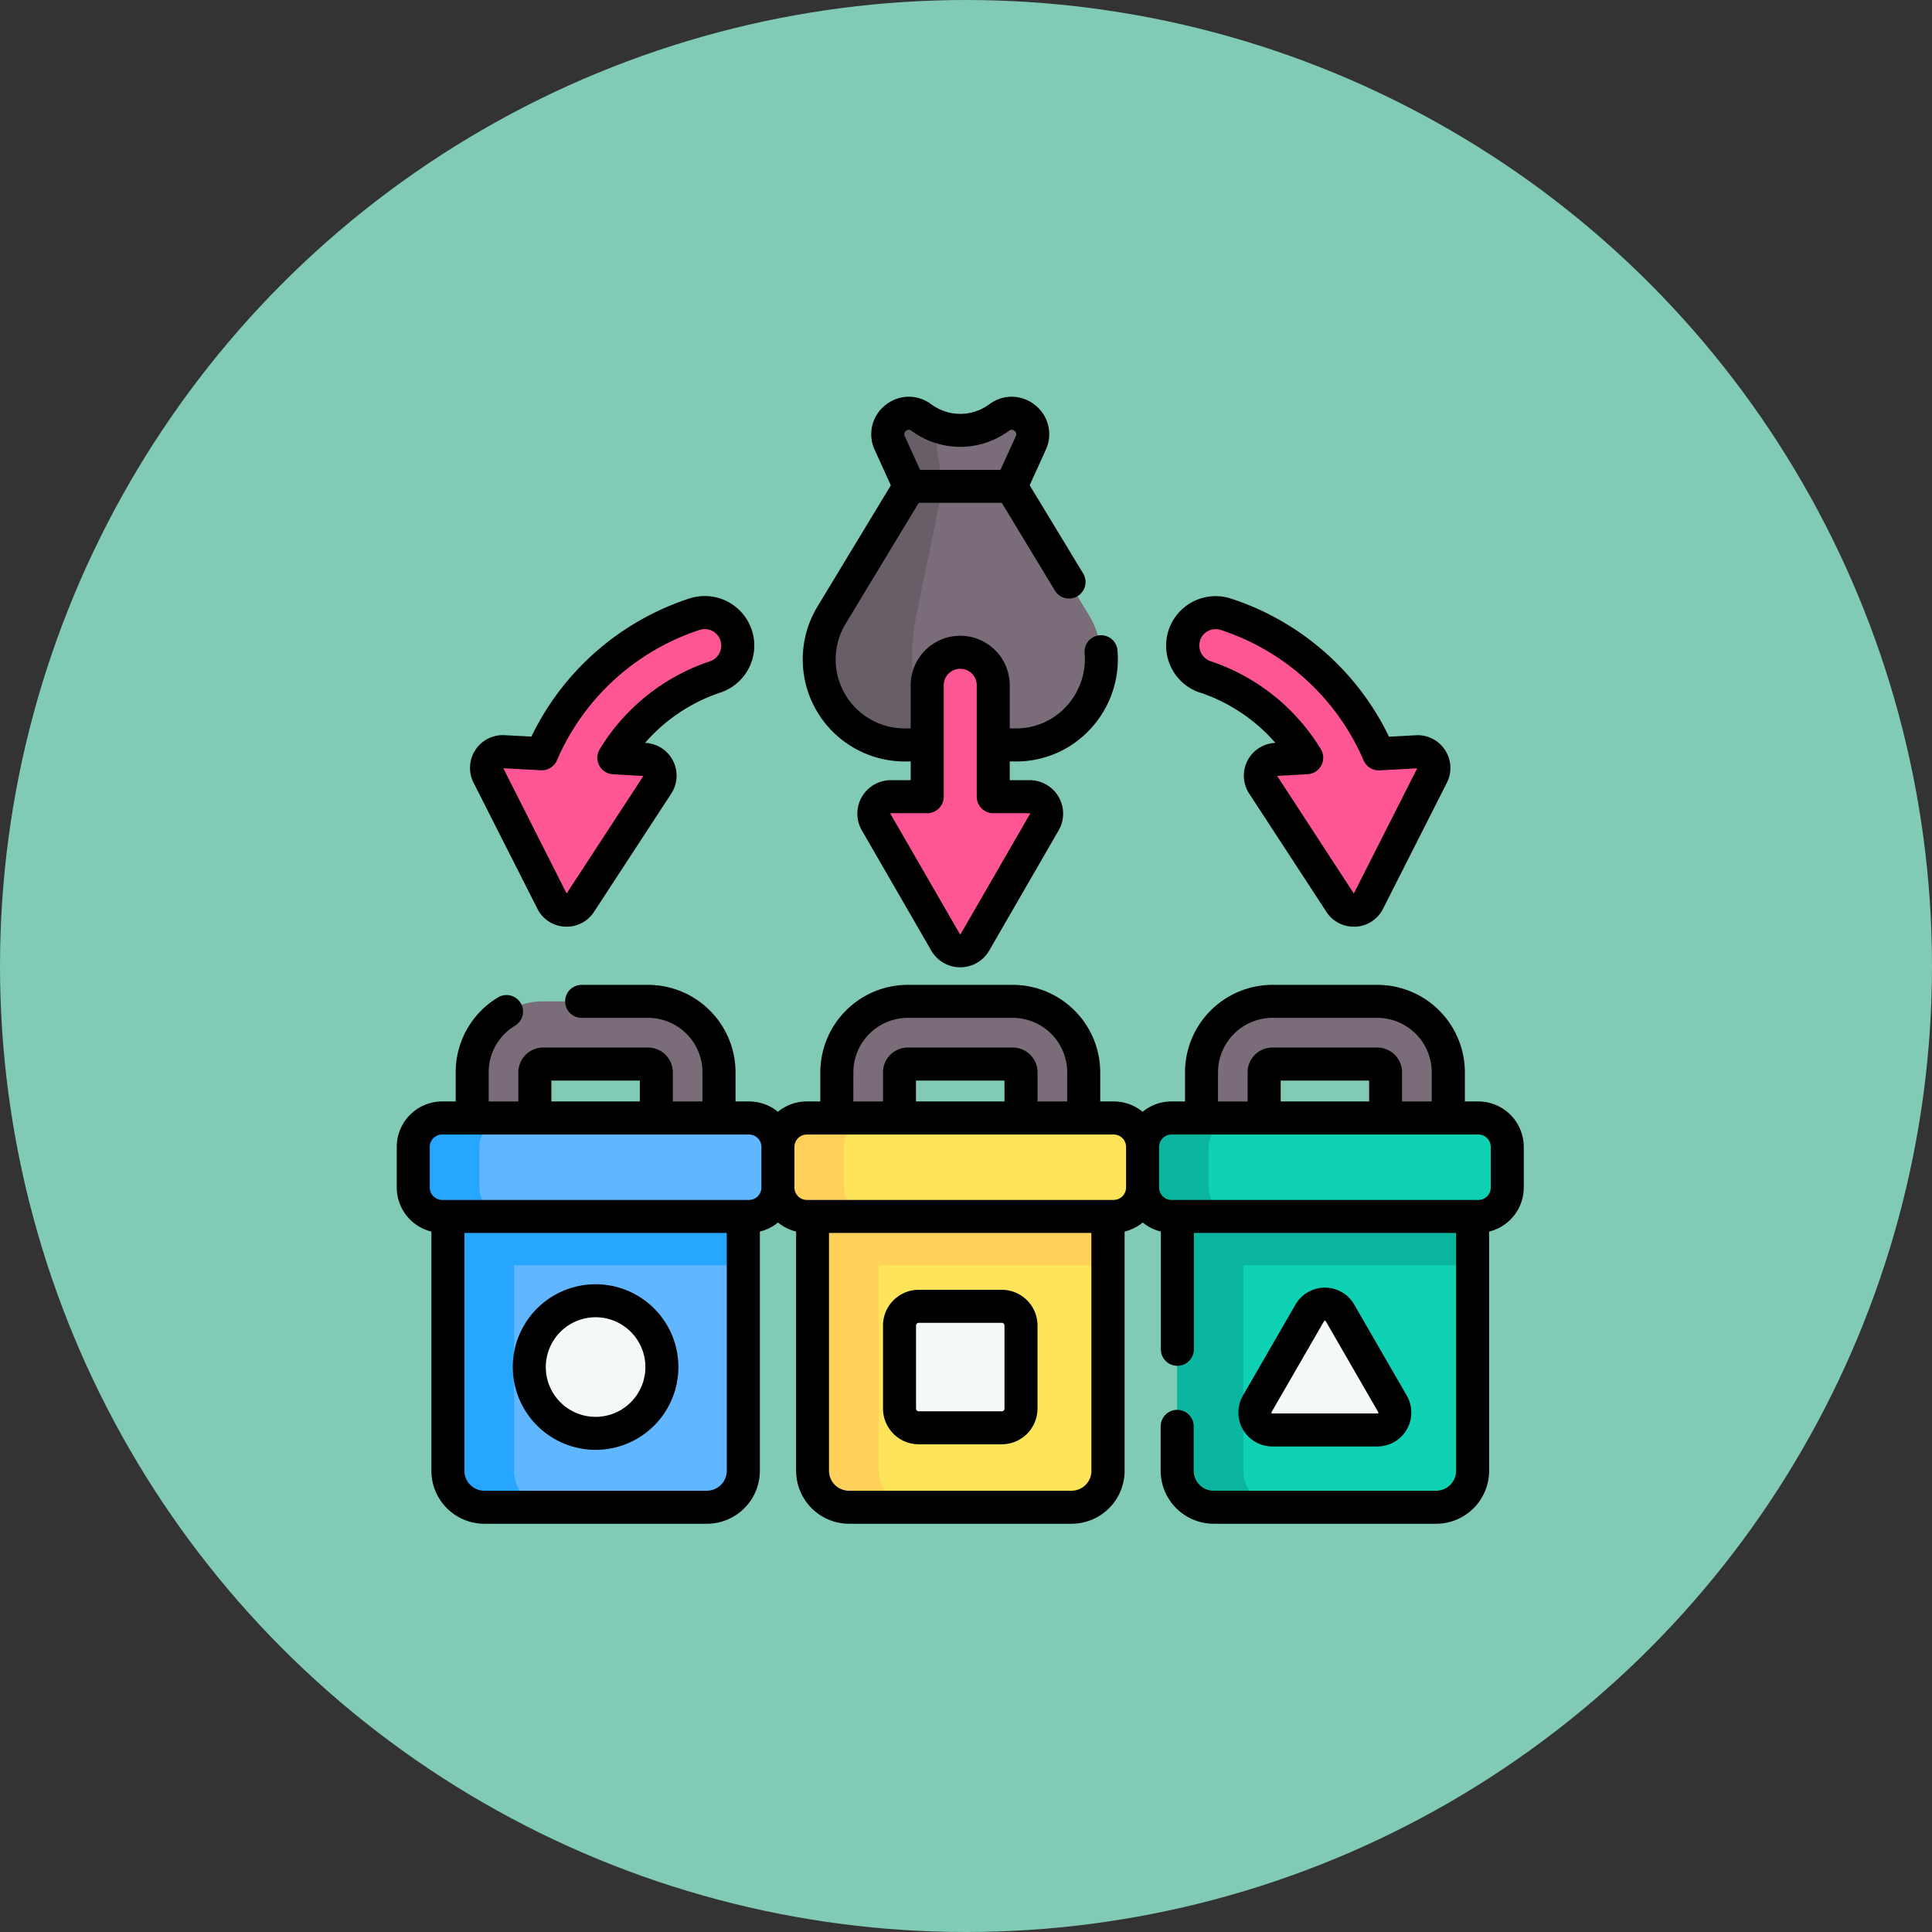 <svg xmlns="http://www.w3.org/2000/svg" width="112" height="112" viewBox="0 0 112 112"><rect x="0" y="0" width="112" height="112" fill="#333333" stroke="none"/><g transform="translate(-324 -11034)"><circle cx="56" cy="56" r="56" transform="translate(324 11034)" fill="#80cab6"/><g transform="translate(347 11056.999)"><g transform="translate(0.957 0.958)"><g transform="translate(4.247 11.553)"><path d="M44.583,114.778l-3.7-7.305a.942.942,0,0,1,.892-1.366l2.2.121a14.658,14.658,0,0,1,8.845-8.089,1.914,1.914,0,0,1,1.216,3.63,10.861,10.861,0,0,0-5.878,4.688l1.791.1a.942.942,0,0,1,.737,1.455l-4.477,6.856A.942.942,0,0,1,44.583,114.778Z" transform="translate(-40.78 -98.039)" fill="#fe5694"/><path d="M367.838,114.778l3.7-7.305a.942.942,0,0,0-.892-1.366l-2.2.121a14.658,14.658,0,0,0-8.845-8.089,1.914,1.914,0,0,0-1.216,3.63,10.861,10.861,0,0,1,5.878,4.688l-1.791.1a.942.942,0,0,0-.737,1.455l4.477,6.856A.942.942,0,0,0,367.838,114.778Z" transform="translate(-316.715 -98.039)" fill="#fe5694"/></g><path d="M40.363,352.87v14.746a2.114,2.114,0,0,1-2.113,2.113h-12.9a2.113,2.113,0,0,1-2.113-2.113V352.87l8.561-2.853Z" transform="translate(-21.232 -306.31)" fill="#60b7ff"/><path d="M40.363,352.87v2.83H23.24v-2.83l8.561-2.853Z" transform="translate(-21.231 -306.31)" fill="#26a6fe"/><path d="M46.755,285.631H36.079a1.817,1.817,0,0,1-1.817-1.817v-5.022a4.119,4.119,0,0,1,4.115-4.115h6.081a4.119,4.119,0,0,1,4.115,4.115v5.022A1.817,1.817,0,0,1,46.755,285.631ZM37.9,282h7.042v-3.2a.481.481,0,0,0-.481-.481H38.377a.481.481,0,0,0-.481.481Z" transform="translate(-30.847 -240.585)" fill="#7a6d79"/><path d="M29.19,369.73H25.353a2.114,2.114,0,0,1-2.113-2.114V352.87l8.561-2.853-4.724,2.853v14.745A2.114,2.114,0,0,0,29.19,369.73Z" transform="translate(-21.232 -306.31)" fill="#26a6fe"/><path d="M26.963,333.361H9.177A1.677,1.677,0,0,1,7.5,331.684v-2.353a1.677,1.677,0,0,1,1.677-1.677H26.963a1.677,1.677,0,0,1,1.677,1.677v2.353A1.677,1.677,0,0,1,26.963,333.361Z" transform="translate(-7.5 -286.801)" fill="#60b7ff"/><path d="M13.014,333.354H9.177A1.676,1.676,0,0,1,7.5,331.677v-2.353a1.677,1.677,0,0,1,1.677-1.678h3.837a1.678,1.678,0,0,0-1.677,1.678v2.353A1.677,1.677,0,0,0,13.014,333.354Z" transform="translate(-7.5 -286.794)" fill="#26a6fe"/><path d="M206.027,352.869l-8.562-2.854-8.562,2.853v14.746a2.114,2.114,0,0,0,2.114,2.114h12.9a2.114,2.114,0,0,0,2.114-2.114Z" transform="translate(-165.755 -306.309)" fill="#fee45a"/><path d="M206.03,352.87v2.83H188.907v-2.83l8.561-2.853Z" transform="translate(-165.759 -306.31)" fill="#ffd15b"/><path d="M194.857,369.73H191.02a2.114,2.114,0,0,1-2.113-2.114V352.87l8.561-2.853-4.724,2.853v14.745A2.114,2.114,0,0,0,194.857,369.73Z" transform="translate(-165.759 -306.31)" fill="#ffd15b"/><path d="M212.421,285.631H201.745a1.817,1.817,0,0,1-1.817-1.817v-5.022a4.119,4.119,0,0,1,4.115-4.115h6.081a4.119,4.119,0,0,1,4.115,4.115v5.022A1.817,1.817,0,0,1,212.421,285.631ZM203.562,282H210.6v-3.2a.481.481,0,0,0-.481-.481h-6.081a.481.481,0,0,0-.481.481Z" transform="translate(-175.373 -240.585)" fill="#7a6d79"/><path d="M192.63,333.361H174.844a1.677,1.677,0,0,1-1.677-1.677v-2.353a1.677,1.677,0,0,1,1.677-1.677H192.63a1.677,1.677,0,0,1,1.677,1.677v2.353A1.677,1.677,0,0,1,192.63,333.361Z" transform="translate(-152.027 -286.801)" fill="#fee45a"/><path d="M178.681,333.354h-3.837a1.676,1.676,0,0,1-1.677-1.677v-2.353a1.677,1.677,0,0,1,1.677-1.678h3.837A1.678,1.678,0,0,0,177,329.324v2.353A1.677,1.677,0,0,0,178.681,333.354Z" transform="translate(-152.027 -286.794)" fill="#ffd15b"/><path d="M371.693,352.869l-8.562-2.853-8.562,2.853v14.746a2.114,2.114,0,0,0,2.114,2.114h12.9a2.114,2.114,0,0,0,2.114-2.114Z" transform="translate(-310.281 -306.309)" fill="#0ed2b3"/><path d="M371.7,352.87v2.83H354.573v-2.83l8.561-2.853Z" transform="translate(-310.285 -306.31)" fill="#0ab69f"/><path d="M360.523,369.73h-3.837a2.114,2.114,0,0,1-2.113-2.114V352.87l8.561-2.853-4.724,2.853v14.745A2.114,2.114,0,0,0,360.523,369.73Z" transform="translate(-310.285 -306.31)" fill="#0ab69f"/><path d="M378.088,285.631H367.412a1.817,1.817,0,0,1-1.817-1.817v-5.022a4.119,4.119,0,0,1,4.115-4.115h6.081a4.119,4.119,0,0,1,4.115,4.115v5.022A1.817,1.817,0,0,1,378.088,285.631ZM369.229,282h7.042v-3.2a.481.481,0,0,0-.481-.481H369.71a.481.481,0,0,0-.481.481Z" transform="translate(-319.9 -240.585)" fill="#7a6d79"/><path d="M358.3,333.361H340.511a1.677,1.677,0,0,1-1.677-1.677v-2.353a1.677,1.677,0,0,1,1.677-1.677H358.3a1.677,1.677,0,0,1,1.677,1.677v2.353A1.677,1.677,0,0,1,358.3,333.361Z" transform="translate(-296.554 -286.801)" fill="#0ed2b3"/><path d="M344.347,333.354H340.51a1.676,1.676,0,0,1-1.677-1.677v-2.353a1.677,1.677,0,0,1,1.677-1.678h3.837a1.678,1.678,0,0,0-1.677,1.678v2.353A1.677,1.677,0,0,0,344.347,333.354Z" transform="translate(-296.553 -286.794)" fill="#0ab69f"/><g transform="translate(6.726 51.448)"><circle cx="3.844" cy="3.844" r="3.844" fill="#f5f8f9"/><path d="M234.335,413.214h-4.814a1.114,1.114,0,0,0-1.114,1.114v4.814a1.114,1.114,0,0,0,1.114,1.114h4.814a1.114,1.114,0,0,0,1.114-1.114v-4.814A1.114,1.114,0,0,0,234.335,413.214Z" transform="translate(-206.944 -412.891)" fill="#f5f8f9"/><path d="M393.056,412.728,390.01,418a1.01,1.01,0,0,0,.874,1.514h6.092A1.01,1.01,0,0,0,397.85,418l-3.046-5.276A1.01,1.01,0,0,0,393.056,412.728Z" transform="translate(-347.807 -412.027)" fill="#f5f8f9"/></g><g transform="translate(23.527)"><path d="M207.515,19.2,203,11.741l1.143-2.512a1.217,1.217,0,0,0-1.835-1.48,3.769,3.769,0,0,1-4.505,0,1.217,1.217,0,0,0-1.835,1.48l1.143,2.512L192.6,19.2a4.961,4.961,0,0,0,4.244,7.53h6.428A4.961,4.961,0,0,0,207.515,19.2Z" transform="translate(-191.874 -7.5)" fill="#7a6d79"/><path d="M198.964,26.738h-2.118a4.962,4.962,0,0,1-4.245-7.53l4.513-7.456-1.143-2.513a1.222,1.222,0,0,1,1.113-1.728,1.2,1.2,0,0,1,.723.248,3.767,3.767,0,0,0,.857.479,3.26,3.26,0,0,0,0,1l.389,2.513-1.538,7.456C196.836,22.514,197.647,26.738,198.964,26.738Z" transform="translate(-191.876 -7.509)" fill="#685e68"/></g><path d="M219.847,118v6.458h-2.11a.982.982,0,0,0-.851,1.474l4.024,6.969a.982.982,0,0,0,1.7,0l4.025-6.969a.983.983,0,0,0-.851-1.474h-2.11V118a1.914,1.914,0,1,0-3.828,0Z" transform="translate(-190.051 -102.233)" fill="#fe5694"/></g><g transform="translate(0 0.001)"><path d="M37.177,108.662a1.88,1.88,0,0,0,1.59,1.038c.036,0,.072,0,.108,0a1.878,1.878,0,0,0,1.586-.861l4.477-6.856a1.9,1.9,0,0,0-1.486-2.934l-.038,0a10,10,0,0,1,4.376-2.922,2.871,2.871,0,1,0-1.823-5.445,15.51,15.51,0,0,0-9.138,8L35.275,98.6a1.9,1.9,0,0,0-1.8,2.754Zm.2-8.027a.959.959,0,0,0,.93-.573A13.631,13.631,0,0,1,46.574,92.5a.957.957,0,1,1,.608,1.815,11.881,11.881,0,0,0-6.393,5.1.957.957,0,0,0,.766,1.451l1.765.1-4.449,6.812L35.2,100.516Z" transform="translate(-29.023 -78.981)"/><path d="M351.529,96.129A10,10,0,0,1,355.9,99.05l-.038,0a1.9,1.9,0,0,0-1.486,2.934l4.477,6.856a1.878,1.878,0,0,0,1.586.861l.108,0a1.879,1.879,0,0,0,1.59-1.038l3.7-7.305a1.9,1.9,0,0,0-1.8-2.754l-1.554.085a15.51,15.51,0,0,0-9.138-8,2.871,2.871,0,1,0-1.823,5.445Zm0-3.026a.957.957,0,0,1,1.211-.6,13.63,13.63,0,0,1,8.272,7.563.957.957,0,0,0,.93.573l2.177-.119-3.676,7.258L356,100.962l1.765-.1a.957.957,0,0,0,.766-1.451,11.881,11.881,0,0,0-6.393-5.1.957.957,0,0,1-.6-1.211Z" transform="translate(-304.961 -78.981)"/><path d="M62.7,273.94h-.78v-1.689a5.077,5.077,0,0,0-5.072-5.071h-6.08a5.077,5.077,0,0,0-5.071,5.071v1.689h-.781a2.622,2.622,0,0,0-1.677.6,2.622,2.622,0,0,0-1.677-.6h-.781v-1.689a5.077,5.077,0,0,0-5.071-5.071H29.626a5.077,5.077,0,0,0-5.071,5.071v1.689h-.781a2.621,2.621,0,0,0-1.677.6,2.622,2.622,0,0,0-1.677-.6h-.781v-1.689a5.077,5.077,0,0,0-5.071-5.071H10.72a.957.957,0,1,0,0,1.914h3.847a3.16,3.16,0,0,1,3.157,3.157v1.689H16.005v-1.689a1.439,1.439,0,0,0-1.438-1.437H8.487a1.439,1.439,0,0,0-1.438,1.437v1.689H5.329v-1.689a3.142,3.142,0,0,1,1.511-2.693.957.957,0,1,0-1-1.631,5.044,5.044,0,0,0-2.422,4.323v1.689h-.78A2.637,2.637,0,0,0,0,276.574v2.353a2.637,2.637,0,0,0,2.008,2.556v13.867a3.074,3.074,0,0,0,3.071,3.071h12.9a3.074,3.074,0,0,0,3.071-3.071V281.482a2.626,2.626,0,0,0,1.051-.526,2.627,2.627,0,0,0,1.051.526v13.867a3.074,3.074,0,0,0,3.071,3.071h12.9a3.074,3.074,0,0,0,3.071-3.071V281.482a2.628,2.628,0,0,0,1.051-.526,2.627,2.627,0,0,0,1.051.526v6.825a.957.957,0,0,0,1.914,0v-6.746H61.411V295.35a1.157,1.157,0,0,1-1.156,1.156h-12.9A1.157,1.157,0,0,1,46.2,295.35v-2.576a.957.957,0,0,0-1.914,0v2.576a3.074,3.074,0,0,0,3.07,3.07h12.9a3.074,3.074,0,0,0,3.07-3.07V281.483a2.637,2.637,0,0,0,2.008-2.556v-2.353A2.637,2.637,0,0,0,62.7,273.94Zm-15.09-1.689a3.16,3.16,0,0,1,3.157-3.157h6.08A3.161,3.161,0,0,1,60,272.251v1.689h-1.72v-1.689a1.439,1.439,0,0,0-1.438-1.437h-6.08a1.439,1.439,0,0,0-1.438,1.437v1.689H47.609Zm8.761,1.689H51.242v-1.211h5.128Zm-29.9-1.689a3.16,3.16,0,0,1,3.157-3.157h6.082a3.16,3.16,0,0,1,3.157,3.157v1.689h-1.72v-1.689a1.438,1.438,0,0,0-1.437-1.437H29.626a1.438,1.438,0,0,0-1.437,1.437v1.689h-1.72Zm8.761,1.689H30.1v-1.211H35.23ZM8.963,272.728h5.128v1.211H8.963Zm10.169,22.621a1.158,1.158,0,0,1-1.157,1.157H5.079a1.158,1.158,0,0,1-1.157-1.157V281.561h15.21Zm1.288-15.7H2.634a.721.721,0,0,1-.72-.72v-2.353a.721.721,0,0,1,.72-.72H20.42a.721.721,0,0,1,.72.72v2.353a.721.721,0,0,1-.72.72Zm19.852,15.7a1.158,1.158,0,0,1-1.157,1.157h-12.9a1.158,1.158,0,0,1-1.157-1.157V281.561h15.21v13.789Zm1.288-15.7H23.774a.721.721,0,0,1-.72-.72v-2.353a.721.721,0,0,1,.72-.72H41.56a.721.721,0,0,1,.72.72v2.353A.721.721,0,0,1,41.56,279.647Zm21.86-.72a.721.721,0,0,1-.72.72H44.914a.721.721,0,0,1-.72-.72v-2.353a.721.721,0,0,1,.72-.72H62.7a.721.721,0,0,1,.72.72Z" transform="translate(0 -233.087)"/><path d="M57.511,412.786a4.8,4.8,0,1,0-4.8-4.8A4.806,4.806,0,0,0,57.511,412.786Zm0-7.687a2.887,2.887,0,1,1-2.887,2.887A2.89,2.89,0,0,1,57.511,405.1Z" transform="translate(-45.984 -351.737)"/><path d="M222.979,414.67h4.814a2.073,2.073,0,0,0,2.071-2.071v-4.814a2.073,2.073,0,0,0-2.071-2.071h-4.814a2.073,2.073,0,0,0-2.071,2.071V412.6A2.073,2.073,0,0,0,222.979,414.67Zm-.157-6.885a.157.157,0,0,1,.157-.157h4.814a.157.157,0,0,1,.157.157V412.6a.157.157,0,0,1-.157.157h-4.814a.157.157,0,0,1-.157-.157Z" transform="translate(-192.719 -353.943)"/><path d="M384.329,413.932h6.092a1.967,1.967,0,0,0,1.7-2.95l-3.046-5.276a1.967,1.967,0,0,0-3.406,0l-3.046,5.276a1.967,1.967,0,0,0,1.7,2.95Zm-.046-1.993,3.046-5.276a.053.053,0,0,1,.091,0l3.046,5.276a.053.053,0,0,1-.046.079h-6.092a.053.053,0,0,1-.046-.079Z" transform="translate(-333.569 -353.079)"/><path d="M190.277,21.143h.343v1.086h-1.153a1.94,1.94,0,0,0-1.68,2.909l4.024,6.969a1.94,1.94,0,0,0,3.359,0l4.025-6.969a1.94,1.94,0,0,0-1.68-2.91h-1.154V21.143h.343a5.832,5.832,0,0,0,4.36-1.912,5.957,5.957,0,0,0,1.542-4.544.957.957,0,0,0-1.906.174,4.039,4.039,0,0,1-1.05,3.079,3.939,3.939,0,0,1-2.946,1.288h-.343v-2.5a2.871,2.871,0,1,0-5.742,0v2.5h-.343a4,4,0,0,1-3.425-6.077l4.234-7H195.9l3.078,5.086a.957.957,0,0,0,1.638-.991l-3.1-5.115.934-2.053A2.147,2.147,0,0,0,197.837.49a2.146,2.146,0,0,0-2.664-.05,2.829,2.829,0,0,1-3.361,0,2.147,2.147,0,0,0-2.664.05,2.147,2.147,0,0,0-.614,2.593l.934,2.053-4.252,7.025a5.918,5.918,0,0,0,5.063,8.983Zm2.257-4.415a.957.957,0,1,1,1.914,0v6.458a.957.957,0,0,0,.957.957h2.111c.011,0,.015,0,.022.013s.006.016,0,.025l-4.025,6.969c-.006.01-.007.013-.022.013s-.016,0-.022-.013l-4.024-6.969c-.006-.01-.007-.013,0-.025s.011-.013.022-.013h2.11a.957.957,0,0,0,.957-.957ZM190.348,1.98a.235.235,0,0,1,.319-.006,4.755,4.755,0,0,0,5.65,0,.235.235,0,0,1,.319.006.236.236,0,0,1,.074.31l-.888,1.952h-4.658l-.888-1.952A.235.235,0,0,1,190.348,1.98Z" transform="translate(-160.825 -0.001)"/></g></g></g></svg>